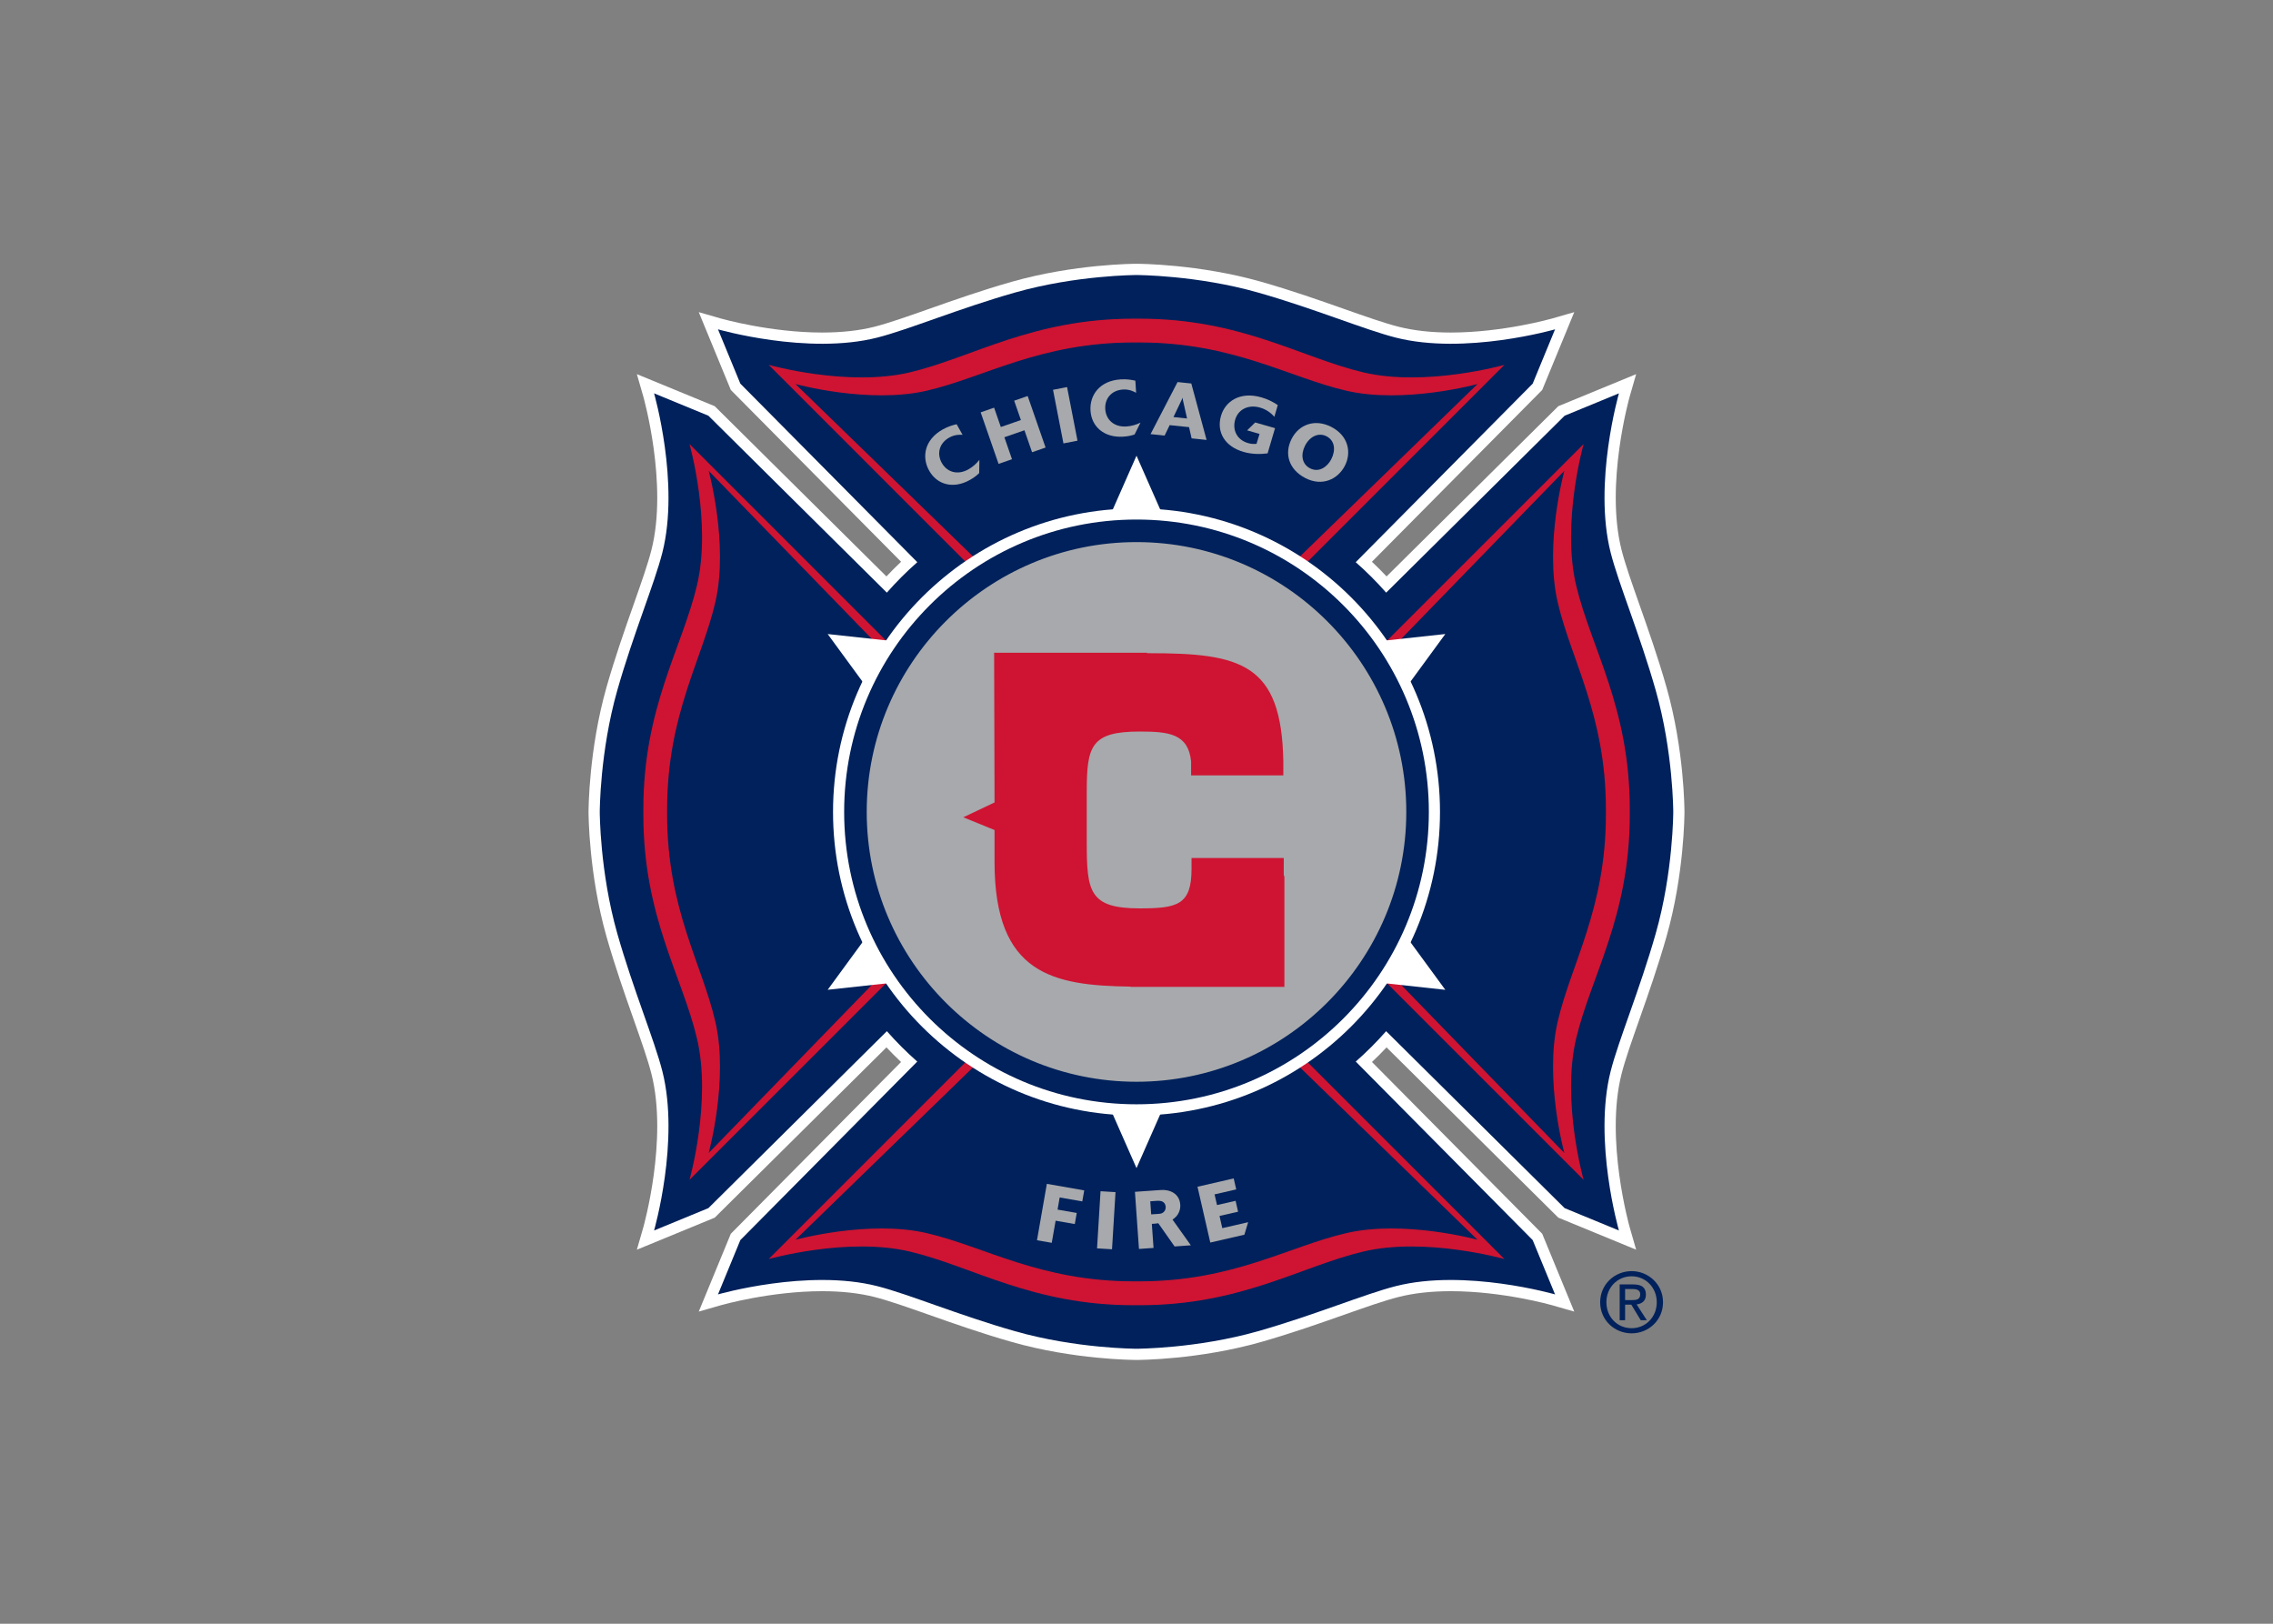 <svg clip-rule="evenodd" fill-rule="evenodd" stroke-linejoin="round" stroke-miterlimit="1.414" viewBox="0 0 560 400" xmlns="http://www.w3.org/2000/svg"><rect x="0" y="0" width="560" height="400" fill="#808080" stroke="none"/><g transform="matrix(1.35 0 0 1.35 145 64.984)"><g fill-rule="nonzero"><path d="m194.756 122.216c3.2-11.246 3.2-22.194 3.2-22.194s0-10.947-3.2-22.191c-2.925-10.272-6.779-19.447-8.222-25.118-3.221-12.681 1.51-29.073 1.51-29.073l-9.912 4.083-32.569 32.284c-1.73-1.969-3.586-3.822-5.556-5.556l32.294-32.577 4.083-9.914s-16.393 4.732-29.073 1.507c-5.671-1.437-14.845-5.292-25.115-8.216-11.244-3.2-22.194-3.2-22.194-3.2s-10.947 0-22.191 3.2c-10.272 2.924-19.449 6.779-25.118 8.216-12.683 3.226-29.07-1.507-29.07-1.507l4.083 9.914 32.292 32.576c-1.972 1.733-3.827 3.587-5.559 5.556l-32.569-32.284-9.912-4.083s4.73 16.393 1.511 29.073c-1.442 5.671-5.298 14.846-8.222 25.116-3.2 11.246-3.2 22.193-3.2 22.193s0 10.948 3.2 22.194c2.924 10.272 6.779 19.444 8.222 25.115 3.22 12.684-1.511 29.071-1.511 29.071l9.912-4.081 32.575-32.288c1.726 1.966 3.581 3.819 5.542 5.545l-32.283 32.573-4.083 9.914s16.388-4.73 29.07-1.507c5.669 1.439 14.846 5.292 25.118 8.219 11.244 3.202 22.191 3.202 22.191 3.202s10.95 0 22.194-3.202c10.271-2.927 19.444-6.779 25.115-8.219 12.681-3.224 29.073 1.507 29.073 1.507l-4.083-9.914-32.286-32.572c1.962-1.726 3.814-3.576 5.543-5.545l32.574 32.288 9.912 4.081s-4.73-16.388-1.51-29.071c1.445-5.671 5.299-14.843 8.224-25.115" fill="#fff"/><path d="m100.001 200.023c-.461 0-11.366-.035-22.753-3.281-5.48-1.56-10.597-3.363-15.108-4.953-3.95-1.392-7.363-2.594-9.952-3.25-2.771-.705-5.984-1.062-9.551-1.062-9.47 0-18.361 2.525-18.451 2.554l-4.071 1.168 5.85-14.2 31.069-31.343c-.913-.865-1.806-1.754-2.666-2.666l-31.344 31.07-14.206 5.847 1.174-4.068c.045-.158 4.534-16.02 1.489-28.003-.656-2.593-1.858-5.999-3.25-9.951-1.59-4.515-3.391-9.629-4.953-15.109-3.238-11.39-3.278-22.296-3.278-22.755s.04-11.363 3.278-22.755c1.563-5.479 3.363-10.592 4.953-15.106 1.392-3.95 2.594-7.363 3.25-9.952 3.045-11.98-1.444-27.842-1.489-28.002l-1.174-4.068 14.206 5.847 31.34 31.064c.863-.916 1.756-1.811 2.674-2.674l-31.074-31.351-5.85-14.2 4.071 1.171c.09.025 8.979 2.551 18.451 2.551 3.566 0 6.779-.356 9.551-1.059 2.591-.662 6.007-1.863 9.962-3.258 4.51-1.59 9.621-3.391 15.099-4.948 11.387-3.24 22.292-3.281 22.753-3.281.459 0 11.364.041 22.751 3.281 5.475 1.558 10.589 3.358 15.099 4.948 3.955 1.395 7.371 2.596 9.964 3.258 2.77.702 5.982 1.059 9.549 1.059 9.473-.003 18.361-2.525 18.451-2.551l4.071-1.171-5.847 14.2-31.077 31.351c.92.863 1.811 1.758 2.676 2.674l31.341-31.064 14.203-5.847-1.171 4.068c-.048.16-4.537 16.021-1.492 28.002.656 2.589 1.86 5.999 3.25 9.952 1.59 4.515 3.394 9.628 4.953 15.108 3.243 11.392 3.278 22.295 3.278 22.753s-.035 11.364-3.278 22.753c-1.56 5.48-3.363 10.592-4.95 15.109-1.393 3.952-2.597 7.36-3.253 9.954-3.045 11.98 1.444 27.842 1.492 28l1.171 4.068-14.203-5.847-31.346-31.069c-.86.915-1.748 1.803-2.663 2.666l31.069 31.343 5.847 14.2-4.071-1.168c-.09-.028-8.979-2.554-18.451-2.554-3.566 0-6.779.356-9.549 1.062-2.591.656-6.004 1.858-9.957 3.25-4.512 1.59-9.625 3.394-15.105 4.953-11.388 3.247-22.293 3.282-22.752 3.282m-57.364-16.636c3.908 0 7.459.399 10.557 1.187 2.769.702 6.263 1.934 10.306 3.355 4.457 1.573 9.511 3.354 14.868 4.876 10.805 3.08 21.488 3.128 21.634 3.128s10.833-.048 21.632-3.128c5.36-1.522 10.411-3.303 14.868-4.873 4.046-1.425 7.537-2.656 10.306-3.358 3.1-.787 6.651-1.187 10.557-1.187 6.14 0 11.926.966 15.598 1.746l-2.398-5.826-33.53-33.831 1.631-1.433c1.891-1.663 3.694-3.466 5.359-5.359l1.433-1.631 33.831 33.53 5.823 2.4c-1.236-5.791-2.927-16.816-.557-26.156.702-2.769 1.934-6.26 3.358-10.303 1.572-4.46 3.349-9.514 4.876-14.871 3.077-10.816 3.122-21.526 3.122-21.632s-.045-10.812-3.122-21.629c-1.527-5.362-3.306-10.416-4.876-14.873-1.425-4.043-2.656-7.537-3.358-10.303-2.37-9.338-.68-20.368.557-26.157l-5.823 2.4-33.829 33.53-1.432-1.633c-1.663-1.894-3.472-3.699-5.37-5.369l-1.63-1.433 33.537-33.834 2.398-5.831c-3.672.782-9.458 1.748-15.598 1.748-3.905 0-7.457-.401-10.557-1.187-2.771-.704-6.266-1.936-10.315-3.36-4.457-1.572-9.506-3.349-14.858-4.873-10.819-3.083-21.526-3.125-21.632-3.125s-10.816.044-21.636 3.127c-5.353 1.524-10.404 3.301-14.858 4.873-4.048 1.425-7.544 2.656-10.315 3.36-3.098.785-6.648 1.187-10.557 1.187-6.137 0-11.926-.966-15.598-1.748l2.398 5.831 33.54 33.834-1.631 1.435c-1.896 1.663-3.701 3.472-5.369 5.367l-1.435 1.633-33.823-33.531-5.826-2.4c1.234 5.789 2.93 16.819.557 26.157-.704 2.766-1.931 6.26-3.36 10.306-1.57 4.454-3.349 9.508-4.876 14.867-3.077 10.82-3.12 21.526-3.12 21.635 0 .103.043 10.813 3.12 21.629 1.527 5.357 3.306 10.411 4.876 14.871 1.43 4.043 2.656 7.534 3.36 10.303 2.373 9.335.678 20.365-.557 26.156l5.826-2.4 33.829-33.53 1.432 1.631c1.661 1.889 3.462 3.691 5.362 5.359l1.625 1.435-33.529 33.829-2.398 5.826c3.671-.781 9.46-1.747 15.597-1.747" fill="#fff"/><path d="m194.756 122.216c3.2-11.246 3.2-22.194 3.2-22.194s0-10.947-3.2-22.191c-2.925-10.272-6.779-19.447-8.222-25.118-3.221-12.681 1.51-29.073 1.51-29.073l-9.912 4.083-32.569 32.284c-1.73-1.969-3.586-3.822-5.556-5.556l32.294-32.577 4.083-9.914s-16.393 4.732-29.073 1.507c-5.671-1.437-14.845-5.292-25.115-8.216-11.244-3.2-22.194-3.2-22.194-3.2s-10.947 0-22.191 3.2c-10.272 2.924-19.449 6.779-25.118 8.216-12.683 3.226-29.07-1.507-29.07-1.507l4.083 9.914 32.292 32.576c-1.972 1.733-3.827 3.587-5.559 5.556l-32.569-32.284-9.912-4.083s4.73 16.393 1.511 29.073c-1.442 5.671-5.298 14.846-8.222 25.116-3.2 11.246-3.2 22.193-3.2 22.193s0 10.948 3.2 22.194c2.924 10.272 6.779 19.444 8.222 25.115 3.22 12.684-1.511 29.071-1.511 29.071l9.912-4.081 32.575-32.288c1.726 1.966 3.581 3.819 5.542 5.545l-32.283 32.573-4.083 9.914s16.388-4.73 29.07-1.507c5.669 1.439 14.846 5.292 25.118 8.219 11.244 3.202 22.191 3.202 22.191 3.202s10.95 0 22.194-3.202c10.271-2.927 19.444-6.779 25.115-8.219 12.681-3.224 29.073 1.507 29.073 1.507l-4.083-9.914-32.286-32.572c1.962-1.726 3.814-3.576 5.543-5.545l32.574 32.288 9.912 4.081s-4.73-16.388-1.51-29.071c1.445-5.671 5.299-14.843 8.224-25.115" fill="#00215b"/><g fill="#ce1432"><path d="m126.12 140.585 41.029 41.029s-14.403-4.076-25.813-1.357c-11.414 2.717-22.282 9.781-40.759 9.781h-1.129c-18.479 0-29.349-7.064-40.761-9.781-11.411-2.719-25.813 1.357-25.813 1.357l41.026-41.029z"/><path d="m140.569 73.92 41.029-41.029s-4.076 14.401-1.357 25.813c2.717 11.409 9.781 22.281 9.781 40.759v1.128c0 18.479-7.064 29.347-9.781 40.759-2.719 11.414 1.357 25.813 1.357 25.813l-41.029-41.026z"/><path d="m126.12 59.469 41.029-41.029s-14.403 4.076-25.813 1.359c-11.414-2.716-22.282-9.784-40.759-9.784h-1.129c-18.479 0-29.349 7.068-40.761 9.784-11.411 2.717-25.813-1.359-25.813-1.359l41.026 41.029z"/><path d="m59.456 73.92-41.032-41.029s4.076 14.401 1.359 25.813c-2.713 11.409-9.781 22.281-9.781 40.759v1.128c0 18.479 7.068 29.347 9.781 40.759 2.717 11.414-1.359 25.813-1.359 25.813l41.032-41.026z"/></g><g fill="#00215b"><path d="m124.201 141.169 38.035 36.926s-13.348-3.669-23.93-1.221c-10.579 2.445-20.653 8.803-37.781 8.803h-1.046c-17.133 0-27.205-6.357-37.784-8.803-10.576-2.448-23.929 1.221-23.929 1.221l38.034-36.926z"/><path d="m141.153 75.819 36.926-38.035s-3.671 13.348-1.224 23.93c2.445 10.579 8.806 20.653 8.806 37.781v1.048c0 17.131-6.36 27.203-8.806 37.782-2.447 10.578 1.224 23.932 1.224 23.932l-36.926-38.037z"/><path d="m124.201 58.869 38.035-36.926s-13.348 3.669-23.93 1.222c-10.579-2.445-20.653-8.804-37.781-8.804h-1.046c-17.133 0-27.205 6.358-37.784 8.804-10.576 2.447-23.929-1.222-23.929-1.222l38.034 36.926z"/><path d="m58.852 75.819-36.926-38.035s3.666 13.348 1.224 23.93c-2.448 10.579-8.806 20.653-8.806 37.781v1.048c0 17.131 6.357 27.203 8.806 37.782 2.442 10.578-1.224 23.932-1.224 23.932l36.926-38.037z"/></g><g fill="#a7a9ac"><path d="m71.292 38.188c-.273.266-.73.717-1.69 1.254-3.113 1.74-6.042.813-7.447-1.701-1.374-2.447-.878-5.633 2.493-7.521.986-.549 1.841-.787 2.528-.945l1.084 1.932c-.422-.022-1.39-.081-2.426.501-1.919 1.073-2.265 3.027-1.374 4.615.938 1.673 2.847 2.314 4.868 1.188.774-.434 1.454-1.041 2.001-1.735z"/><path d="m83.408 33.53-2.466.859-1.391-4.011-3.662 1.274 1.391 4.008-2.45.853-3.27-9.406 2.453-.852 1.226 3.528 3.664-1.271-1.228-3.529 2.465-.858z"/></g></g><g fill="#a7a9ac"><path d="m85.658 22.636h2.612v9.964h-2.612z" transform="matrix(.982 -.191 .191 .982 -3.675 17.126)"/><g fill-rule="nonzero"><path d="m99.65 31.148c-.361.12-.969.328-2.067.398-3.561.226-5.801-1.881-5.979-4.753-.179-2.802 1.647-5.457 5.503-5.701 1.128-.072 1.996.083 2.686.238l.138 2.21c-.366-.203-1.214-.67-2.397-.597-2.192.141-3.351 1.753-3.235 3.568.12 1.911 1.565 3.321 3.875 3.173.886-.055 1.764-.309 2.556-.697z"/><path d="m112.79 32.142-2.734-.286-.466-2.047-3.539-.366-.918 1.903-2.568-.266 4.926-9.5 2.511.261zm-3.564-3.915-.729-3.238c-.043-.23-.065-.306-.078-.56-.133.296-.135.324-.208.472l-1.465 3.067z"/><path d="m123.926 34.597c-1.478.19-2.978.141-4.399-.271-3.4-.981-4.966-3.604-4.108-6.574.768-2.658 3.474-4.504 7.364-3.381 1.108.321 2.026.76 2.999 1.409l-.619 2.143c-.344-.382-1.161-1.262-2.599-1.678-2.172-.625-4.016.325-4.562 2.222-.497 1.723.2 3.629 2.37 4.256.691.198 1.171.158 1.529.131l.555-1.809-2.268-.651 1.475-1.44 3.619 1.041z"/><path d="m130.813 39.101c-3.08-1.595-3.87-4.524-2.493-7.18 1.337-2.594 4.231-3.702 7.254-2.145 3.055 1.582 3.729 4.612 2.445 7.095-1.262 2.441-4.122 3.822-7.206 2.23m4.722-3.421c.883-1.705.632-3.434-.848-4.198-1.452-.752-3.052.01-3.92 1.69-.84 1.628-.6 3.371.903 4.148 1.645.851 3.173-.296 3.865-1.64"/><path d="m84.534 178.651-2.696-.468 1.801-10.295 6.822 1.196-.354 2.011-4.126-.722-.386 2.217 3.502.609-.357 2.027-3.499-.61z"/></g><path d="m93.068 169.359h2.739v10.45h-2.739z" transform="matrix(.998 .061 -.061 .998 10.886 -5.464)"/></g><g fill-rule="nonzero"><path d="m109.918 179.104-2.965.211-2.974-4.234c-.515.068-.587.073-1.18.113l.312 4.387-2.661.188-.734-10.426 4.725-.331c1.625-.115 3.398.617 3.544 2.674.03.429-.027.848-.178 1.229-.312.854-.908 1.265-1.231 1.498zm-7.133-4.131-.105-1.513c.321-.035 1.565-.072 1.799-.15.536-.171.89-.64.845-1.249-.03-.472-.288-.763-.524-.896-.354-.228-.857-.19-1.432-.152l-.857.063z" fill="#a7a9ac"/><path d="m119.689 177.172-6.222 1.43-2.335-10.183 6.606-1.52.462 2.004-3.953.91.449 1.947 3.388-.776.454 1.99-3.388.775.509 2.225 4.718-1.086z" fill="#a7a9ac"/><path d="m156.359 67.558-40.088 4.361-16.27-36.901-16.272 36.904-40.088-4.359 23.76 32.458-23.76 32.455 40.088-4.354 16.272 36.899 16.27-36.899 40.088 4.364-23.763-32.465z" fill="#fff"/><path d="m155.387 100.026c0 30.591-24.797 55.386-55.386 55.386-30.588 0-55.383-24.795-55.383-55.386s24.795-55.388 55.383-55.388c30.589.001 55.386 24.798 55.386 55.388" fill="#fff"/><path d="m153.353 100.021c0 29.465-23.887 53.352-53.352 53.352s-53.352-23.887-53.352-53.352c0-29.462 23.887-53.352 53.352-53.352s53.352 23.891 53.352 53.352" fill="#00215b"/><path d="m148.979 100.021c0 27.052-21.928 48.978-48.978 48.978-27.052 0-48.978-21.926-48.978-48.978 0-27.049 21.926-48.978 48.978-48.978 27.05.001 48.978 21.93 48.978 48.978" fill="#a7a9ac"/><path d="m100.001 149.26c-27.152 0-49.235-22.088-49.235-49.238 0-27.149 22.083-49.238 49.235-49.238s49.236 22.089 49.236 49.238c0 27.15-22.084 49.238-49.236 49.238m0-97.957c-26.863 0-48.716 21.857-48.716 48.719 0 26.864 21.853 48.72 48.716 48.72 26.864 0 48.717-21.855 48.717-48.72 0-26.862-21.853-48.719-48.717-48.719" fill="#a7a9ac"/><path d="m90.664 96.34c0-8.472.87-11.246 9.899-11.246 5.385 0 9.106.398 9.66 5.703v2.298h16.311v-2.298c-.316-17.817-7.916-19.478-24.23-19.478-.344 0-.683.003-1.023.005l.08-.088h-27.083v22.884l.07-.048v4.387l-5.314 2.525 5.314 2.17v6.015c0 20.428 10.464 22.326 25.171 22.477l-.04.046h27.25v-19.832l-.118.056c.003-.491.003-.983.003-1.479v-1.741h-16.31v1.741c0 6.97-3.171 7.443-9.741 7.443-9.504 0-9.899-3.403-9.899-12.271z" fill="#ce1432"/><path d="m126.99 131.949h-28.12l.053-.05c-14.115-.196-24.83-2.202-24.83-22.729v-5.844l-5.703-2.325 5.703-2.706-.075-27.317h27.94l-.081.08h.427c16.786 0 24.175 1.866 24.491 19.733v2.561h-16.829v-2.556c-.532-5.061-4.068-5.442-9.402-5.442-8.894 0-9.642 2.684-9.642 10.988v9.262c0 8.929.467 12.019 9.642 12.019 6.882 0 9.48-.619 9.48-7.188v-1.999h16.831l-.002 3.08.117.346zm-26.909-.516h26.391v-19.174l-.003.002-.115-.349.005-2.962h-15.796v1.485c0 7.346-3.616 7.702-9.999 7.702-9.767 0-10.158-3.617-10.158-12.533v-9.262c0-8.525.833-11.505 10.158-11.505 5.444 0 9.342.424 9.916 5.935v2.063h15.799v-2.039c-.312-17.403-7.542-19.222-23.975-19.222l-1.623.008.083-.091h-26.225l.07 27.13-4.936 2.345 4.936 2.015v6.189c0 20.386 10.323 22.066 24.913 22.217l.594.005z" fill="#ce1432"/><path d="m185.754 189.491c0-2.686 2.02-4.734 4.605-4.734 2.561 0 4.587 2.049 4.587 4.734 0 2.727-2.026 4.74-4.587 4.74-2.586 0-4.605-2.013-4.605-4.74m4.605 5.676c3.087 0 5.729-2.393 5.729-5.676 0-3.247-2.642-5.673-5.729-5.673-3.107 0-5.741 2.426-5.741 5.673 0 3.283 2.634 5.676 5.741 5.676m-1.191-5.229h1.134l1.718 2.836h1.111l-1.859-2.882c.959-.12 1.693-.624 1.693-1.798 0-1.289-.768-1.851-2.305-1.851h-2.483v6.53h.991zm0-.833v-2.029h1.344c.685 0 1.417.148 1.417.961 0 1.006-.747 1.068-1.582 1.068z" fill="#00215b"/></g></g></svg>